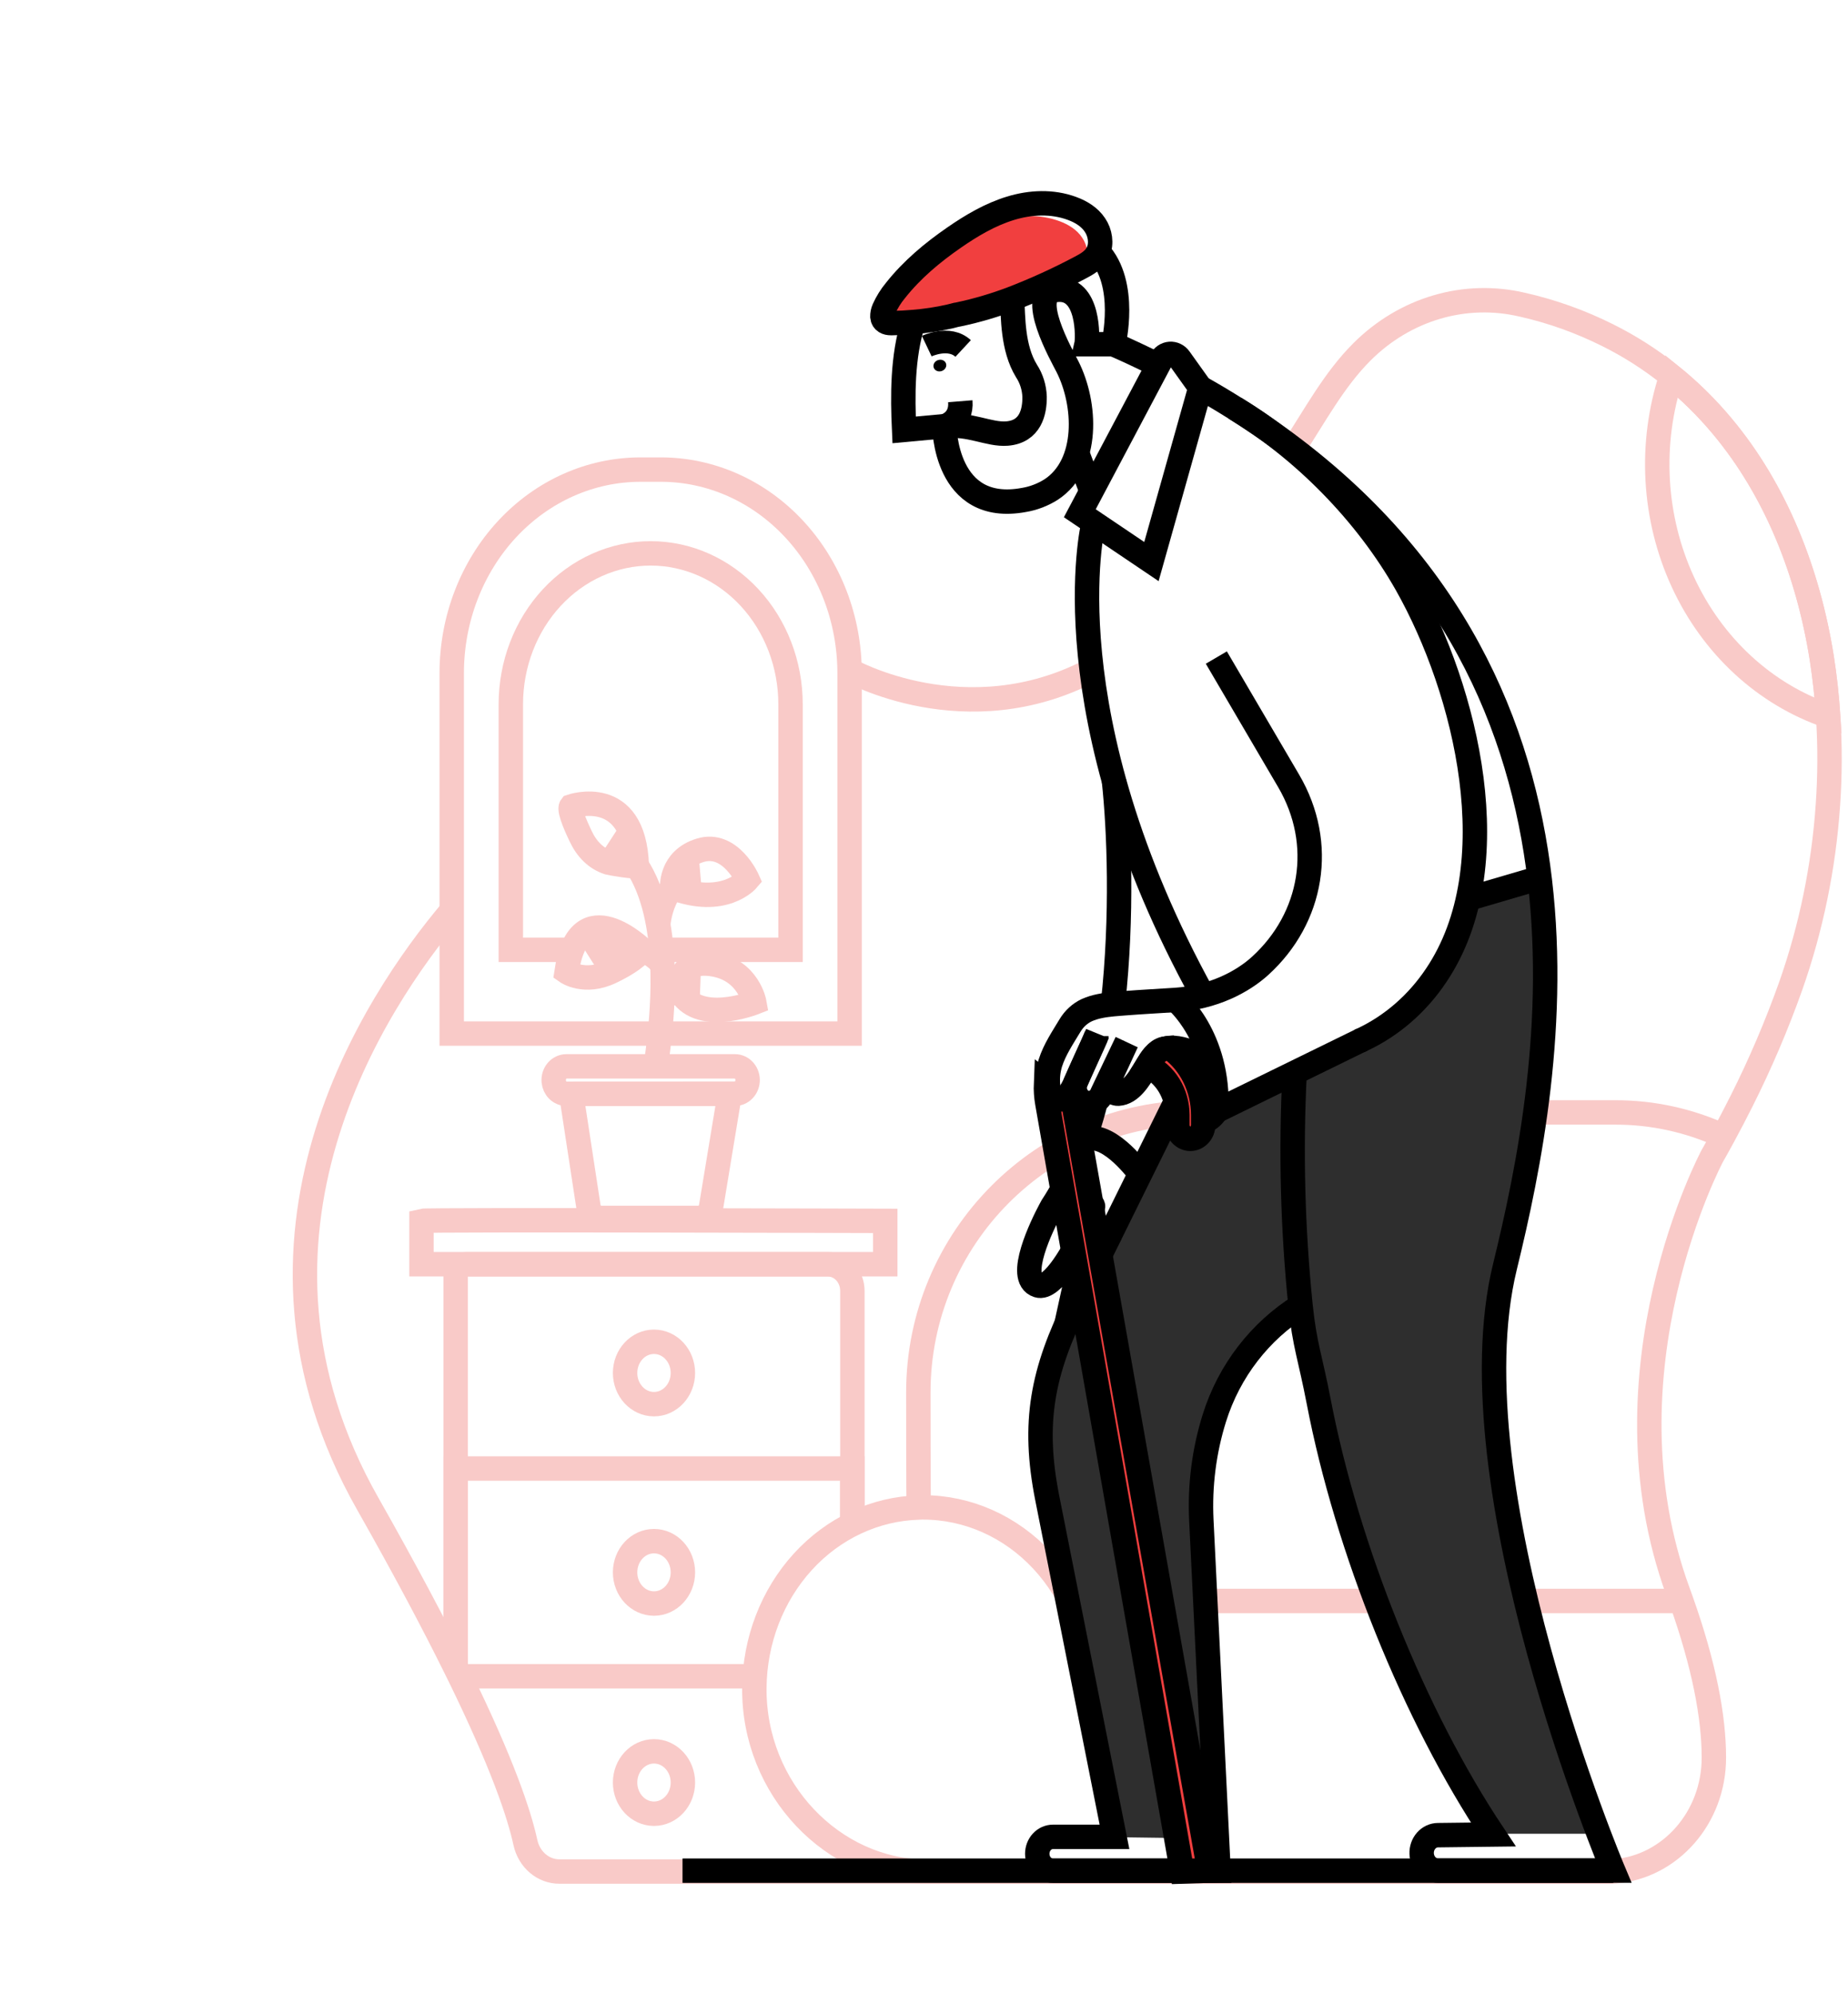 <svg width="380" height="410" viewBox="0 0 380 410" fill="none" xmlns="http://www.w3.org/2000/svg">
<path d="M375.923 147.204C369.481 145.012 363.515 141.441 358.381 136.706C353.247 131.97 349.05 126.167 346.041 119.643C343.032 113.118 341.272 106.007 340.867 98.732C340.462 91.458 341.419 84.17 343.682 77.304C347.504 80.393 351.035 83.88 354.225 87.716C365.097 100.761 371.766 117.43 374.613 135.302C375.226 139.223 375.663 143.191 375.923 147.204Z" stroke="#F9CAC8" stroke-width="5.02" stroke-miterlimit="10"/>
<path d="M93.692 342.947V262.268C93.691 261.962 93.745 261.658 93.852 261.374C93.959 261.09 94.117 260.832 94.317 260.614C94.517 260.397 94.755 260.224 95.017 260.106C95.28 259.988 95.561 259.927 95.845 259.927H170.213C170.878 259.925 171.536 260.066 172.15 260.34C172.765 260.614 173.323 261.016 173.792 261.523C174.263 262.03 174.635 262.632 174.889 263.295C175.143 263.957 175.273 264.668 175.272 265.385V313.345" stroke="#F9CAC8" stroke-width="5.02" stroke-miterlimit="10"/>
<path d="M93.692 342.947V301.909H175.258V313.345" stroke="#F9CAC8" stroke-width="5.02" stroke-miterlimit="10"/>
<path d="M155.217 344.621H94.521" stroke="#F9CAC8" stroke-width="5.02" stroke-miterlimit="10"/>
<path d="M134.479 329.671C137.762 329.671 140.423 326.8 140.423 323.258C140.423 319.716 137.762 316.844 134.479 316.844C131.196 316.844 128.535 319.716 128.535 323.258C128.535 326.8 131.196 329.671 134.479 329.671Z" stroke="#F9CAC8" stroke-width="5.02" stroke-miterlimit="10"/>
<path d="M134.479 288.681C137.762 288.681 140.423 285.809 140.423 282.267C140.423 278.725 137.762 275.854 134.479 275.854C131.196 275.854 128.535 278.725 128.535 282.267C128.535 285.809 131.196 288.681 134.479 288.681Z" stroke="#F9CAC8" stroke-width="5.02" stroke-miterlimit="10"/>
<path d="M134.479 372.883C137.762 372.883 140.423 370.011 140.423 366.469C140.423 362.927 137.762 360.056 134.479 360.056C131.196 360.056 128.535 362.927 128.535 366.469C128.535 370.011 131.196 372.883 134.479 372.883Z" stroke="#F9CAC8" stroke-width="5.02" stroke-miterlimit="10"/>
<path d="M170.217 259.911H86.668V251C87.766 250.717 182.034 251 182.034 251V259.911H170.217Z" stroke="#F9CAC8" stroke-width="5.02" stroke-miterlimit="10"/>
<path d="M150.059 224.866L146.225 248.071C146.118 248.721 145.802 249.31 145.333 249.735C144.863 250.16 144.271 250.393 143.658 250.393H123.568C122.949 250.394 122.351 250.157 121.88 249.725C121.408 249.293 121.094 248.695 120.994 248.036L117.454 224.881L150.059 224.866Z" stroke="#F9CAC8" stroke-width="5.02" stroke-miterlimit="10"/>
<path d="M153.723 222.276C153.67 222.981 153.373 223.639 152.89 224.119C152.409 224.599 151.777 224.866 151.121 224.866H116.463C115.813 224.866 115.188 224.605 114.707 224.134C114.226 223.663 113.926 223.016 113.864 222.318C113.829 221.927 113.87 221.533 113.985 221.16C114.1 220.788 114.285 220.445 114.53 220.154C114.775 219.863 115.073 219.631 115.406 219.473C115.739 219.314 116.099 219.232 116.463 219.232H151.121C151.482 219.232 151.839 219.312 152.169 219.468C152.499 219.624 152.796 219.853 153.041 220.139C153.285 220.425 153.472 220.762 153.59 221.13C153.707 221.498 153.752 221.889 153.723 222.276Z" stroke="#F9CAC8" stroke-width="5.02" stroke-miterlimit="10"/>
<path d="M134.875 219.232C134.875 218.047 137.675 203.246 135.353 190.122C134.082 182.925 131.268 176.233 125.607 172.551" stroke="#F9CAC8" stroke-width="5.02" stroke-miterlimit="10"/>
<path d="M135.353 190.123C135.353 190.123 135.994 180.157 143.984 179.466" stroke="#F9CAC8" stroke-width="5.02" stroke-miterlimit="10"/>
<path d="M136.203 205.336C136.203 205.336 139.191 202.742 143.991 202.914" stroke="#F9CAC8" stroke-width="5.02" stroke-miterlimit="10"/>
<path d="M136.203 198.258C136.203 198.258 130.4 190.844 121.132 196.707" stroke="#F9CAC8" stroke-width="5.02" stroke-miterlimit="10"/>
<path d="M132.121 195.276C132.121 195.276 119.058 182.396 116.498 199.81C116.498 199.81 120.173 202.396 125.607 199.81C131.041 197.224 132.121 195.276 132.121 195.276Z" stroke="#F9CAC8" stroke-width="5.02" stroke-miterlimit="10"/>
<path d="M138.228 182.503C138.228 182.503 137.753 176.708 143.984 174.81C150.215 172.911 153.73 180.845 153.73 180.845C153.73 180.845 148.93 186.574 138.228 182.503Z" stroke="#F9CAC8" stroke-width="5.02" stroke-miterlimit="10"/>
<path d="M139.669 202.907C139.669 202.907 139.456 197.048 146.699 198.259C153.943 199.47 155.118 206.131 155.118 206.131C155.118 206.131 143.251 210.829 139.669 203.522" stroke="#F9CAC8" stroke-width="5.02" stroke-miterlimit="10"/>
<path d="M130.942 177.987C130.942 178.403 125.494 177.463 125.147 177.352C122.506 176.505 120.633 174.53 119.401 171.921C119.022 171.115 116.824 166.573 117.447 165.786C117.447 165.786 130.407 161.291 130.942 177.987Z" stroke="#F9CAC8" stroke-width="5.02" stroke-miterlimit="10"/>
<path d="M131.689 96.544H135.898C146.189 96.545 156.058 100.956 163.335 108.808C170.611 116.66 174.699 127.308 174.699 138.412V212.491H92.885V138.412C92.885 127.307 96.973 116.658 104.25 108.807C111.528 100.955 121.398 96.544 131.689 96.544Z" stroke="#F9CAC8" stroke-width="5.02" stroke-miterlimit="10"/>
<path d="M140.16 195.275H140.132" stroke="#F9CAC8" stroke-width="5.02" stroke-miterlimit="10"/>
<path d="M118.318 195.275H105.039V144.798C105.038 140.723 105.782 136.688 107.226 132.923C108.671 129.158 110.79 125.737 113.46 122.856C116.13 119.974 119.3 117.689 122.79 116.129C126.279 114.569 130.019 113.767 133.795 113.767C141.423 113.767 148.739 117.036 154.132 122.855C159.526 128.675 162.556 136.568 162.556 144.798V195.275H136.688" stroke="#F9CAC8" stroke-width="5.02" stroke-miterlimit="10"/>
<path d="M224.516 347.337C224.516 342.419 223.618 337.549 221.873 333.006C220.128 328.462 217.57 324.335 214.346 320.859C211.121 317.382 207.294 314.625 203.082 312.746C198.87 310.866 194.356 309.901 189.798 309.904C189.521 309.904 189.21 309.904 188.923 309.931C179.937 310.178 171.39 314.178 165.084 321.09C158.777 328.001 155.203 337.284 155.114 346.982C154.927 367.784 171.293 384.797 190.569 384.797H330.431C331.008 384.797 331.568 384.77 332.131 384.716C343.413 383.8 352.444 373.704 352.419 361.317C352.419 352.933 350.384 342.284 345.735 329.167C345.523 328.559 345.3 327.941 345.073 327.322C328.435 281.948 352.097 237.639 352.097 237.639C352.858 236.306 353.609 234.966 354.345 233.598C355.63 231.211 356.894 228.812 358.105 226.387C361.951 218.738 365.331 210.827 368.223 202.705C372.421 190.77 374.996 178.242 375.869 165.512C376.293 159.424 376.31 153.311 375.919 147.22C375.657 143.206 375.221 139.239 374.609 135.318C371.777 117.461 365.09 100.784 354.218 87.736C347.62 79.794 339.585 73.393 330.608 68.928C324.979 66.108 319.069 63.996 312.992 62.633C307.196 61.276 301.182 61.445 295.459 63.125C289.736 64.805 284.472 67.947 280.111 72.285C274.252 78.106 270.33 85.589 265.756 92.503L265.671 92.64" stroke="#F9CAC8" stroke-width="5.02" stroke-miterlimit="10"/>
<path d="M188.923 309.919C188.845 308.8 188.835 287.421 188.835 286.275C188.835 254.477 214.519 228.705 246.186 228.705H332.17C339.789 228.692 347.332 230.342 354.345 233.556" stroke="#F9CAC8" stroke-width="5.02" stroke-miterlimit="10"/>
<path d="M194.956 384.766H115.032C113.419 384.773 111.85 384.191 110.581 383.115C109.313 382.039 108.419 380.531 108.044 378.838C106.752 372.864 103.247 362.478 94.521 344.621C94.248 344.067 93.979 343.517 93.692 342.948C89.143 333.735 83.242 322.608 75.637 309.186C44.562 254.469 77.234 205.764 92.878 187.208" stroke="#F9CAC8" stroke-width="5.02" stroke-miterlimit="10"/>
<path d="M345.736 329.139H220.194" stroke="#F9CAC8" stroke-width="5.02" stroke-miterlimit="10"/>
<path d="M174.699 137.797C174.699 137.797 198.627 151.276 224.378 137.797" stroke="#F9CAC8" stroke-width="5.02" stroke-miterlimit="10"/>
<path d="M316.302 178.269C316.299 178.279 316.299 178.29 316.302 178.299C316.274 178.074 316.246 177.853 316.203 177.627L316.302 178.269Z" fill="#2E2E2E"/>
<path d="M217.761 377.558L250.154 377.989C250.154 377.038 250.154 376.19 250.126 375.621C250.016 373.387 247.021 307.096 247.021 307.096C247.021 307.096 246.189 282.161 267.427 267.753C267.427 267.753 269.703 283.337 275.215 305.4C280.727 327.462 291.284 350.892 298.393 362.871C304.524 373.184 307.7 376.309 306.928 377.004H328.905L323.273 361.752C323.273 361.752 317.103 344.976 313.665 328.574C310.228 312.172 303.6 284.017 309.466 260.438C315.279 237.062 320.54 206.348 316.317 178.384C316.398 178.995 316.441 182.051 308.9 182.734C300.492 183.498 301.182 187.876 300.403 190.049C299.625 192.223 298.237 208.701 269.296 219.022L265.115 221.069C265.115 221.069 250.09 227.979 248.71 229.946C247.329 231.913 244.692 233.208 244.348 230.377C244.005 227.547 242.968 223.154 240.592 228.41C238.217 233.666 218.115 270.496 214.441 284.781C210.766 299.067 217.868 320.744 217.868 320.744L229.161 377.634C229.161 377.634 222.056 377.233 217.761 377.558Z" fill="#2E2E2E"/>
<path d="M243.237 223.525L221.351 267.833C214.366 281.966 212.239 292.382 215.361 308.07L229.168 377.637H216.512C216.088 377.637 215.669 377.728 215.278 377.903C214.887 378.077 214.532 378.334 214.233 378.657C213.933 378.98 213.696 379.364 213.534 379.786C213.373 380.208 213.29 380.66 213.29 381.117C213.29 381.574 213.373 382.026 213.534 382.448C213.696 382.87 213.933 383.254 214.233 383.576C214.532 383.899 214.887 384.155 215.278 384.33C215.67 384.504 216.089 384.594 216.512 384.593H250.568L247.028 312.523C246.686 305.415 247.593 298.301 249.701 291.557C252.756 281.782 259.153 273.631 267.423 268.459" stroke="black" stroke-width="5.02" stroke-miterlimit="10"/>
<path d="M238.73 74.004L222.038 105.52L236.765 115.451L246.83 79.699L242.56 73.721C242.329 73.396 242.027 73.137 241.68 72.969C241.334 72.8 240.954 72.726 240.575 72.754C240.196 72.782 239.829 72.911 239.507 73.129C239.185 73.347 238.918 73.648 238.73 74.004Z" stroke="black" stroke-width="5.02" stroke-miterlimit="10"/>
<path d="M224.782 107.888C224.782 107.888 215.474 146.734 247.414 204.679" stroke="black" stroke-width="5.02" stroke-miterlimit="10"/>
<path d="M228.368 253.617C226.64 256.776 225.26 258.965 224.569 259.309C222.374 260.454 223.408 253.453 224.183 249.893M224.183 249.893C224.456 249.294 224.651 248.658 224.764 248.002C224.764 247.54 224.502 248.434 224.183 249.893ZM224.183 249.893C223.317 252.059 222.325 254.164 221.213 256.195C219.613 259.114 217.694 262.036 215.928 263.453C215.028 264.182 214.158 264.511 213.414 264.274C208.886 262.815 214.352 251.761 215.928 248.797C216.175 248.319 216.328 248.052 216.328 248.052C218.233 245.152 219.87 242.057 221.217 238.812C222.894 234.79 224.271 230.63 225.334 226.371" stroke="black" stroke-width="5.02" stroke-miterlimit="10"/>
<path d="M228.849 206.455C230.867 188.327 230.134 170.344 229.058 160.497" stroke="black" stroke-width="5.02" stroke-miterlimit="10"/>
<path d="M231.653 214.259L229.713 218.342C229.741 218.342 229.756 218.311 229.78 218.342L231.653 214.259Z" fill="black"/>
<path d="M224.955 214.075L224.916 214.194C224.929 214.152 224.947 214.112 224.969 214.075H224.955Z" fill="black"/>
<path d="M246.826 79.698C249.269 81.054 251.63 82.472 253.907 83.9C255.564 84.943 257.178 86.001 258.75 87.059L259.539 87.594C334.357 138.778 319.336 220.045 309.456 260.431C298.41 305.625 331.727 384.571 331.727 384.571H295.702C294.83 384.571 293.991 384.207 293.363 383.555C292.734 382.902 292.365 382.012 292.332 381.072C292.315 380.586 292.387 380.1 292.547 379.645C292.706 379.19 292.948 378.773 293.259 378.421C293.57 378.068 293.943 377.787 294.357 377.592C294.77 377.398 295.216 377.296 295.667 377.29L307.066 377.153C290.813 352.81 276.975 318.398 271.154 288.101C269.441 279.178 268.255 276.512 267.427 268.437C265.801 252.531 265.395 236.508 266.212 220.53" stroke="black" stroke-width="5.02" stroke-miterlimit="10"/>
<path d="M238.156 75.092C235.187 73.603 232.119 72.159 228.952 70.761C228.952 70.761 231.989 58.335 225.819 51.766" stroke="black" stroke-width="5.02" stroke-miterlimit="10"/>
<path d="M187.801 66.2C185.525 73.35 185.592 81.44 185.91 88.38L194.194 87.617" stroke="black" stroke-width="5.02" stroke-miterlimit="10"/>
<path d="M194.194 87.643C194.194 87.643 194.251 105.794 210.532 102.788C212.52 102.46 214.431 101.727 216.165 100.63C224.003 95.454 223.362 83.006 219.503 75.382C218.342 73.09 211.042 60.267 217.206 59.603C224.109 58.839 223.649 69.782 223.419 70.775H228.945" stroke="black" stroke-width="5.02" stroke-miterlimit="10"/>
<path d="M196.597 64.726H196.57" stroke="black" stroke-width="5.02" stroke-miterlimit="10"/>
<path d="M181.45 65.127C181.549 66.112 182.377 66.41 183.177 66.425H183.454C184.87 66.425 186.339 66.334 187.801 66.2C190.293 66.004 192.771 65.632 195.218 65.085C195.671 64.978 196.113 64.859 196.57 64.741C196.57 64.741 196.57 64.741 196.598 64.741C196.775 64.71 196.952 64.68 197.122 64.638C200.855 63.848 204.53 62.766 208.118 61.402C212.874 59.569 217.53 57.446 222.063 55.043C222.417 54.848 222.824 54.642 223.196 54.416C223.196 54.416 223.196 54.386 223.196 54.374C223.967 52.629 223.61 50.44 222.534 48.874C221.429 47.193 219.659 46.135 217.839 45.463C213.779 43.958 209.279 44.183 205.137 45.436C200.995 46.689 197.204 48.95 193.603 51.452C190.983 53.236 188.487 55.222 186.134 57.396C185.425 58.16 184.795 58.923 184.162 59.688C183.208 60.834 182.408 62.12 181.786 63.507C181.556 64.01 181.441 64.566 181.45 65.127Z" fill="#F13F3F"/>
<path d="M208.118 61.402C204.528 62.767 200.85 63.848 197.115 64.637C196.935 64.679 196.761 64.71 196.591 64.74H196.563C196.106 64.859 195.664 64.977 195.21 65.084C192.764 65.632 190.286 66.004 187.794 66.2C186.332 66.333 184.87 66.41 183.446 66.425H183.17C182.37 66.425 181.542 66.112 181.443 65.126C181.432 64.576 181.541 64.03 181.761 63.533C182.383 62.147 183.183 60.861 184.137 59.714C187.546 55.409 191.759 51.906 196.173 48.855C199.799 46.341 203.611 44.099 207.764 42.827C211.917 41.555 216.391 41.353 220.452 42.858C222.275 43.526 224.042 44.584 225.16 46.269C226.222 47.831 226.576 50.023 225.822 51.765C225.781 51.887 225.725 52.002 225.656 52.109C224.884 53.522 223.447 54.328 222.08 55.042C217.542 57.446 212.88 59.569 208.118 61.402Z" stroke="black" stroke-width="5.02" stroke-miterlimit="10"/>
<path d="M208.118 61.403C208.341 65.123 208.168 71.529 211.074 76.265C212.089 77.818 212.667 79.653 212.738 81.552C212.777 84.672 211.885 88.752 207.074 89.134C203.339 89.428 199.285 86.968 194.187 87.636C194.187 87.636 197.813 86.773 197.466 82.491" stroke="black" stroke-width="5.02" stroke-miterlimit="10"/>
<path d="M225.426 213.04C225.355 213.204 225.288 213.365 225.203 213.544L224.955 214.083L224.916 214.201L224.098 216.004C223.851 216.554 223.589 217.104 223.341 217.673C223.121 218.147 222.898 218.624 222.693 219.102C222.527 219.461 222.374 219.801 222.222 220.144L221.16 222.574C220.983 223.111 220.944 223.69 221.049 224.248C221.154 224.807 221.398 225.324 221.755 225.744C221.958 225.993 222.197 226.204 222.463 226.371C222.829 226.591 223.234 226.726 223.651 226.765C224.068 226.804 224.489 226.748 224.884 226.599C225.28 226.449 225.642 226.211 225.946 225.9C226.249 225.589 226.489 225.212 226.647 224.793L229.727 218.342L231.674 214.258L229.795 218.326L228.124 221.917C227.993 222.241 227.94 222.595 227.97 222.946C228 223.298 228.112 223.636 228.295 223.928C228.478 224.221 228.727 224.459 229.019 224.62C229.31 224.781 229.634 224.86 229.961 224.85C232.556 224.686 234.241 221.795 235.512 219.728C235.636 219.518 235.76 219.296 235.898 219.071C236.755 217.658 237.817 216.015 239.364 215.633C239.778 215.536 240.198 215.471 240.62 215.439C242.745 215.305 244.32 216.203 246.667 216.661C247.357 216.795 248.048 216.917 248.738 217.02" stroke="black" stroke-width="5.02" stroke-miterlimit="10"/>
<path d="M279.52 214.022L280.115 213.739C286.175 210.896 291.416 206.347 295.288 200.569C310.447 178.136 301.543 141.952 289.241 120.157C280.943 105.47 267.922 92.331 253.924 83.912" stroke="black" stroke-width="5.02" stroke-miterlimit="10"/>
<path d="M250.112 135.187L264.98 160.542C272.56 173.472 269.937 188.743 259.097 198.59C255.521 201.837 249.538 205.053 241.771 205.576C238.801 205.767 234.411 206.008 231.441 206.245C230.602 206.321 229.731 206.363 228.86 206.455C227.023 206.634 225.175 206.917 223.504 207.662C222.079 208.324 220.868 209.428 220.024 210.832C218.547 213.307 216.876 215.737 215.977 218.552C215.546 219.972 215.378 221.47 215.482 222.96C215.506 223.842 215.82 224.686 216.367 225.343C216.708 225.711 217.155 225.942 217.634 226C218.862 226.191 219.758 225.209 220.395 224.121C220.63 223.71 220.839 223.283 221.018 222.841C221.348 222.077 221.762 221.157 222.233 220.144C222.385 219.801 222.537 219.461 222.704 219.102C222.909 218.624 223.132 218.147 223.351 217.673C223.599 217.104 223.861 216.554 224.109 216.004C224.399 215.378 224.675 214.766 224.927 214.201C224.94 214.159 224.957 214.119 224.98 214.083C225.065 213.888 225.146 213.701 225.214 213.544C225.281 213.387 225.366 213.204 225.437 213.04V213.009C225.518 212.83 225.603 212.65 225.67 212.486" stroke="black" stroke-width="5.02" stroke-miterlimit="10"/>
<path d="M221.475 93.106L224.445 100.986" stroke="black" stroke-width="5.02" stroke-miterlimit="10"/>
<path d="M241.75 205.577C241.75 205.577 250.791 213.025 250.101 228.418L280.104 213.739" stroke="black" stroke-width="5.02" stroke-miterlimit="10"/>
<path d="M250.112 228.419C250.112 228.419 247.524 232.827 245.279 228.419C243.035 224.011 240.599 215.451 240.599 215.451" stroke="black" stroke-width="5.02" stroke-miterlimit="10"/>
<path d="M301.855 184.801L315.977 180.661" stroke="black" stroke-width="5.02" stroke-miterlimit="10"/>
<path d="M234.432 241.348C234.432 241.348 228.339 232.868 223.521 234.117" stroke="black" stroke-width="5.02" stroke-miterlimit="10"/>
<path d="M235.877 219.072C237.717 219.922 239.287 221.334 240.393 223.133C241.499 224.933 242.094 227.042 242.104 229.202V231.265C242.104 232.024 242.383 232.753 242.882 233.29C243.379 233.827 244.055 234.13 244.759 234.13C245.463 234.13 246.139 233.827 246.636 233.29C247.134 232.753 247.414 232.024 247.414 231.265V229.202C247.404 226.485 246.778 223.812 245.592 221.415C244.405 219.018 242.694 216.971 240.606 215.451C240.184 215.484 239.764 215.549 239.35 215.646C237.795 216.02 236.733 217.659 235.877 219.072Z" fill="#F13F3F"/>
<path d="M215.085 222.738C215.029 224.075 215.117 225.415 215.347 226.73L243.208 385.579H248.848L220.526 225.672C220.429 225.161 220.378 224.642 220.374 224.121C219.74 225.21 218.841 226.191 217.613 226C217.133 225.943 216.687 225.711 216.345 225.343C215.798 224.687 215.485 223.842 215.46 222.96C215.329 222.899 215.203 222.825 215.085 222.738Z" fill="#F13F3F"/>
<path d="M235.877 219.072C237.717 219.922 239.287 221.334 240.393 223.133C241.499 224.933 242.094 227.042 242.104 229.202V231.265C242.104 232.024 242.383 232.753 242.882 233.29C243.379 233.827 244.055 234.13 244.759 234.13C245.463 234.13 246.139 233.827 246.636 233.29C247.134 232.753 247.414 232.024 247.414 231.265V229.202C247.404 226.485 246.778 223.812 245.592 221.415C244.405 219.018 242.694 216.971 240.606 215.451C240.184 215.484 239.764 215.549 239.35 215.646C237.795 216.02 236.733 217.659 235.877 219.072Z" stroke="black" stroke-width="5.02" stroke-miterlimit="10"/>
<path d="M215.085 222.738C215.029 224.075 215.117 225.415 215.347 226.73L243.067 384.77L248.671 384.59L220.537 225.691C220.44 225.18 220.389 224.661 220.385 224.14C219.751 225.229 218.852 226.211 217.623 226.02C217.144 225.962 216.697 225.73 216.356 225.363C215.809 224.706 215.495 223.861 215.471 222.979C215.335 222.913 215.206 222.832 215.085 222.738Z" stroke="black" stroke-width="5.02" stroke-miterlimit="10"/>
<path d="M331.752 384.59H140.345" stroke="black" stroke-width="5.02" stroke-miterlimit="10"/>
<path d="M190.562 71.159C190.562 71.159 195.164 68.966 198.05 71.644" stroke="black" stroke-width="4.66" stroke-miterlimit="10"/>
<path d="M193.471 76.326C194.191 76.176 194.681 75.531 194.565 74.884C194.45 74.238 193.772 73.835 193.052 73.986C192.333 74.135 191.843 74.781 191.958 75.427C192.074 76.073 192.751 76.476 193.471 76.326Z" fill="black"/>
</svg>

